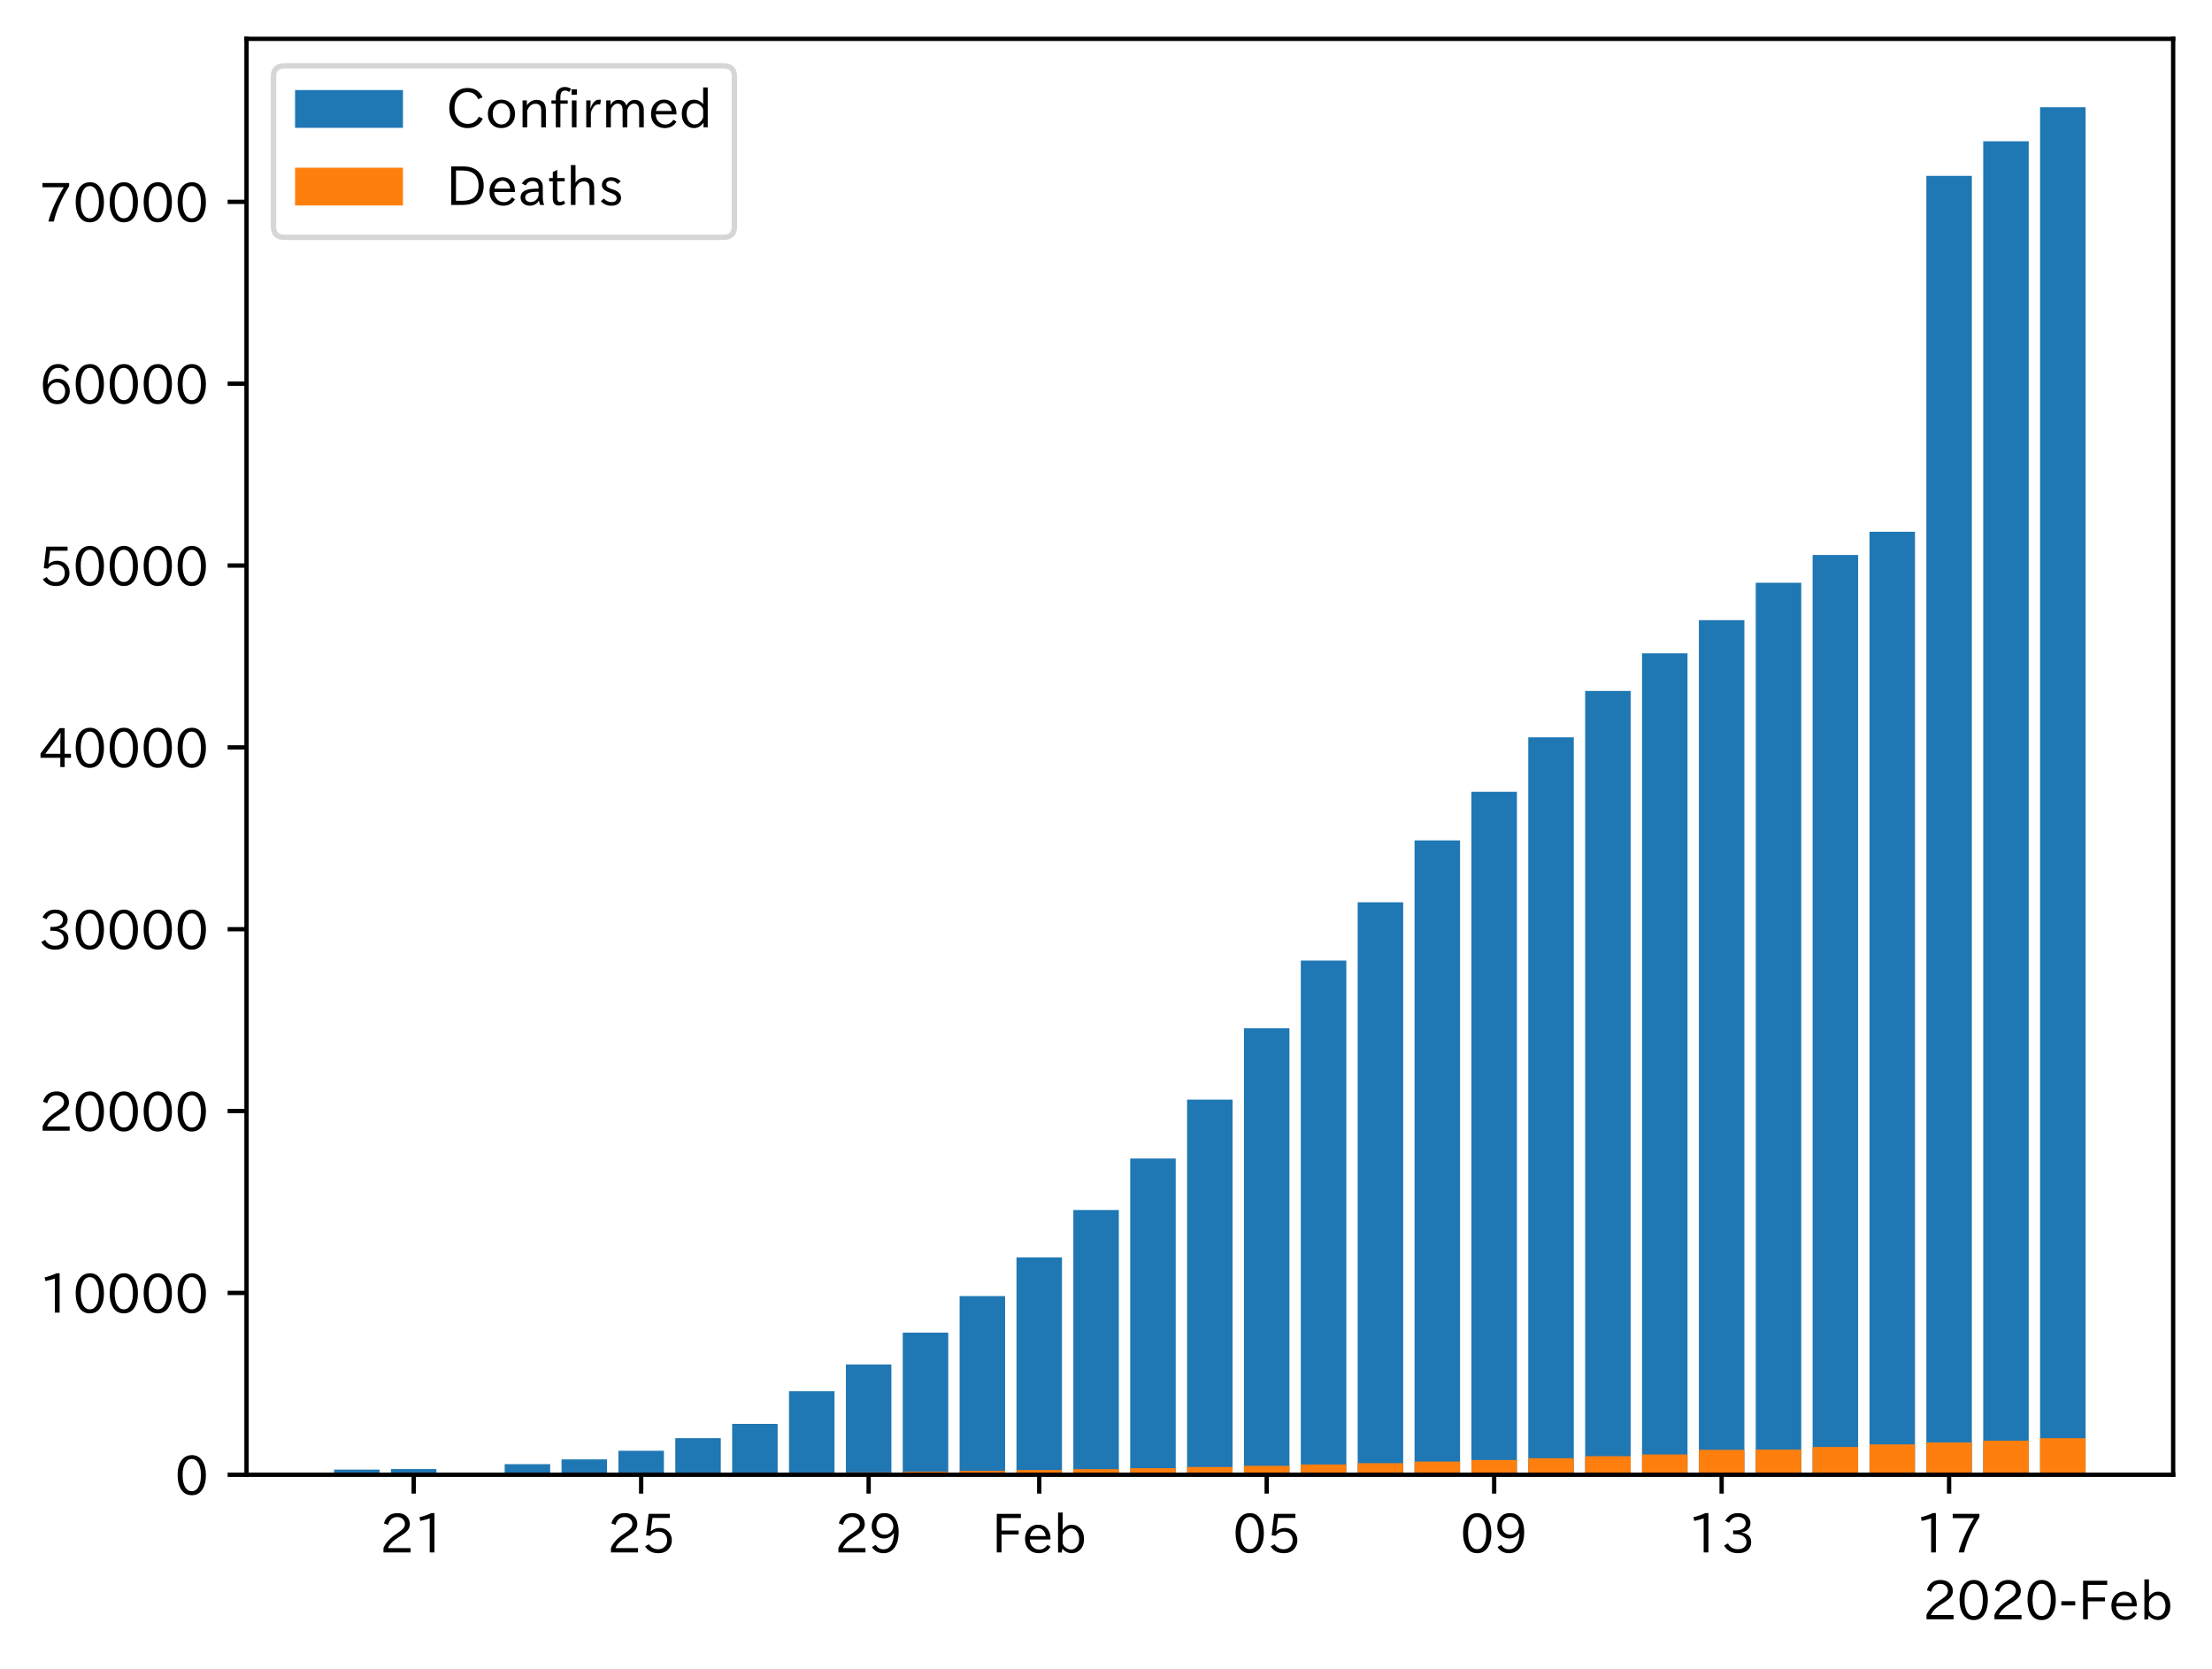 <?xml version="1.0" encoding="utf-8" standalone="no"?>
<!DOCTYPE svg PUBLIC "-//W3C//DTD SVG 1.1//EN"
  "http://www.w3.org/Graphics/SVG/1.1/DTD/svg11.dtd">
<!-- Created with matplotlib (https://matplotlib.org/) -->
<svg height="309.293pt" version="1.1" viewBox="0 0 410.012 309.293" width="410.012pt" xmlns="http://www.w3.org/2000/svg" xmlns:xlink="http://www.w3.org/1999/xlink">
 <defs>
  <style type="text/css">
*{stroke-linecap:butt;stroke-linejoin:round;}
  </style>
 </defs>
 <g id="figure_1">
  <g id="patch_1">
   <path d="M 0 309.293 
L 410.012 309.293 
L 410.012 0 
L 0 0 
z
" style="fill:#ffffff;"/>
  </g>
  <g id="axes_1">
   <g id="patch_2">
    <path d="M 45.692 273.312 
L 402.812 273.312 
L 402.812 7.2 
L 45.692 7.2 
z
" style="fill:#ffffff;"/>
   </g>
   <g id="patch_3">
    <path clip-path="url(#p0d30a5ee03)" d="M 61.925 273.312 
L 70.358 273.312 
L 70.358 272.362 
L 61.925 272.362 
z
" style="fill:#1f77b4;"/>
   </g>
   <g id="patch_4">
    <path clip-path="url(#p0d30a5ee03)" d="M 72.466 273.312 
L 80.898 273.312 
L 80.898 272.254 
L 72.466 272.254 
z
" style="fill:#1f77b4;"/>
   </g>
   <g id="patch_5">
    <path clip-path="url(#p0d30a5ee03)" d="M 93.547 273.312 
L 101.98 273.312 
L 101.98 271.354 
L 93.547 271.354 
z
" style="fill:#1f77b4;"/>
   </g>
   <g id="patch_6">
    <path clip-path="url(#p0d30a5ee03)" d="M 104.088 273.312 
L 112.52 273.312 
L 112.52 270.461 
L 104.088 270.461 
z
" style="fill:#1f77b4;"/>
   </g>
   <g id="patch_7">
    <path clip-path="url(#p0d30a5ee03)" d="M 114.629 273.312 
L 123.061 273.312 
L 123.061 268.864 
L 114.629 268.864 
z
" style="fill:#1f77b4;"/>
   </g>
   <g id="patch_8">
    <path clip-path="url(#p0d30a5ee03)" d="M 125.169 273.312 
L 133.602 273.312 
L 133.602 266.525 
L 125.169 266.525 
z
" style="fill:#1f77b4;"/>
   </g>
   <g id="patch_9">
    <path clip-path="url(#p0d30a5ee03)" d="M 135.71 273.312 
L 144.143 273.312 
L 144.143 263.883 
L 135.71 263.883 
z
" style="fill:#1f77b4;"/>
   </g>
   <g id="patch_10">
    <path clip-path="url(#p0d30a5ee03)" d="M 146.251 273.312 
L 154.683 273.312 
L 154.683 257.833 
L 146.251 257.833 
z
" style="fill:#1f77b4;"/>
   </g>
   <g id="patch_11">
    <path clip-path="url(#p0d30a5ee03)" d="M 156.792 273.312 
L 165.224 273.312 
L 165.224 252.873 
L 156.792 252.873 
z
" style="fill:#1f77b4;"/>
   </g>
   <g id="patch_12">
    <path clip-path="url(#p0d30a5ee03)" d="M 167.332 273.312 
L 175.765 273.312 
L 175.765 246.965 
L 167.332 246.965 
z
" style="fill:#1f77b4;"/>
   </g>
   <g id="patch_13">
    <path clip-path="url(#p0d30a5ee03)" d="M 177.873 273.312 
L 186.306 273.312 
L 186.306 240.198 
L 177.873 240.198 
z
" style="fill:#1f77b4;"/>
   </g>
   <g id="patch_14">
    <path clip-path="url(#p0d30a5ee03)" d="M 188.414 273.312 
L 196.846 273.312 
L 196.846 233.03 
L 188.414 233.03 
z
" style="fill:#1f77b4;"/>
   </g>
   <g id="patch_15">
    <path clip-path="url(#p0d30a5ee03)" d="M 198.954 273.312 
L 207.387 273.312 
L 207.387 224.254 
L 198.954 224.254 
z
" style="fill:#1f77b4;"/>
   </g>
   <g id="patch_16">
    <path clip-path="url(#p0d30a5ee03)" d="M 209.495 273.312 
L 217.928 273.312 
L 217.928 214.704 
L 209.495 214.704 
z
" style="fill:#1f77b4;"/>
   </g>
   <g id="patch_17">
    <path clip-path="url(#p0d30a5ee03)" d="M 220.036 273.312 
L 228.468 273.312 
L 228.468 203.788 
L 220.036 203.788 
z
" style="fill:#1f77b4;"/>
   </g>
   <g id="patch_18">
    <path clip-path="url(#p0d30a5ee03)" d="M 230.577 273.312 
L 239.009 273.312 
L 239.009 190.564 
L 230.577 190.564 
z
" style="fill:#1f77b4;"/>
   </g>
   <g id="patch_19">
    <path clip-path="url(#p0d30a5ee03)" d="M 241.117 273.312 
L 249.55 273.312 
L 249.55 178.021 
L 241.117 178.021 
z
" style="fill:#1f77b4;"/>
   </g>
   <g id="patch_20">
    <path clip-path="url(#p0d30a5ee03)" d="M 251.658 273.312 
L 260.091 273.312 
L 260.091 167.22 
L 251.658 167.22 
z
" style="fill:#1f77b4;"/>
   </g>
   <g id="patch_21">
    <path clip-path="url(#p0d30a5ee03)" d="M 262.199 273.312 
L 270.631 273.312 
L 270.631 155.745 
L 262.199 155.745 
z
" style="fill:#1f77b4;"/>
   </g>
   <g id="patch_22">
    <path clip-path="url(#p0d30a5ee03)" d="M 272.74 273.312 
L 281.172 273.312 
L 281.172 146.74 
L 272.74 146.74 
z
" style="fill:#1f77b4;"/>
   </g>
   <g id="patch_23">
    <path clip-path="url(#p0d30a5ee03)" d="M 283.28 273.312 
L 291.713 273.312 
L 291.713 136.644 
L 283.28 136.644 
z
" style="fill:#1f77b4;"/>
   </g>
   <g id="patch_24">
    <path clip-path="url(#p0d30a5ee03)" d="M 293.821 273.312 
L 302.254 273.312 
L 302.254 128.053 
L 293.821 128.053 
z
" style="fill:#1f77b4;"/>
   </g>
   <g id="patch_25">
    <path clip-path="url(#p0d30a5ee03)" d="M 304.362 273.312 
L 312.794 273.312 
L 312.794 121.084 
L 304.362 121.084 
z
" style="fill:#1f77b4;"/>
   </g>
   <g id="patch_26">
    <path clip-path="url(#p0d30a5ee03)" d="M 314.902 273.312 
L 323.335 273.312 
L 323.335 114.931 
L 314.902 114.931 
z
" style="fill:#1f77b4;"/>
   </g>
   <g id="patch_27">
    <path clip-path="url(#p0d30a5ee03)" d="M 325.443 273.312 
L 333.876 273.312 
L 333.876 108.002 
L 325.443 108.002 
z
" style="fill:#1f77b4;"/>
   </g>
   <g id="patch_28">
    <path clip-path="url(#p0d30a5ee03)" d="M 335.984 273.312 
L 344.417 273.312 
L 344.417 102.856 
L 335.984 102.856 
z
" style="fill:#1f77b4;"/>
   </g>
   <g id="patch_29">
    <path clip-path="url(#p0d30a5ee03)" d="M 346.525 273.312 
L 354.957 273.312 
L 354.957 98.552 
L 346.525 98.552 
z
" style="fill:#1f77b4;"/>
   </g>
   <g id="patch_30">
    <path clip-path="url(#p0d30a5ee03)" d="M 357.065 273.312 
L 365.498 273.312 
L 365.498 32.594 
L 357.065 32.594 
z
" style="fill:#1f77b4;"/>
   </g>
   <g id="patch_31">
    <path clip-path="url(#p0d30a5ee03)" d="M 367.606 273.312 
L 376.039 273.312 
L 376.039 26.181 
L 367.606 26.181 
z
" style="fill:#1f77b4;"/>
   </g>
   <g id="patch_32">
    <path clip-path="url(#p0d30a5ee03)" d="M 378.147 273.312 
L 386.579 273.312 
L 386.579 19.872 
L 378.147 19.872 
z
" style="fill:#1f77b4;"/>
   </g>
   <g id="patch_33">
    <path clip-path="url(#p0d30a5ee03)" d="M 61.925 273.312 
L 70.358 273.312 
L 70.358 273.292 
L 61.925 273.292 
z
" style="fill:#ff7f0e;"/>
   </g>
   <g id="patch_34">
    <path clip-path="url(#p0d30a5ee03)" d="M 72.466 273.312 
L 80.898 273.312 
L 80.898 273.292 
L 72.466 273.292 
z
" style="fill:#ff7f0e;"/>
   </g>
   <g id="patch_35">
    <path clip-path="url(#p0d30a5ee03)" d="M 93.547 273.312 
L 101.98 273.312 
L 101.98 273.255 
L 93.547 273.255 
z
" style="fill:#ff7f0e;"/>
   </g>
   <g id="patch_36">
    <path clip-path="url(#p0d30a5ee03)" d="M 104.088 273.312 
L 112.52 273.312 
L 112.52 273.228 
L 104.088 273.228 
z
" style="fill:#ff7f0e;"/>
   </g>
   <g id="patch_37">
    <path clip-path="url(#p0d30a5ee03)" d="M 114.629 273.312 
L 123.061 273.312 
L 123.061 273.174 
L 114.629 273.174 
z
" style="fill:#ff7f0e;"/>
   </g>
   <g id="patch_38">
    <path clip-path="url(#p0d30a5ee03)" d="M 125.169 273.312 
L 133.602 273.312 
L 133.602 273.123 
L 125.169 273.123 
z
" style="fill:#ff7f0e;"/>
   </g>
   <g id="patch_39">
    <path clip-path="url(#p0d30a5ee03)" d="M 135.71 273.312 
L 144.143 273.312 
L 144.143 273.042 
L 135.71 273.042 
z
" style="fill:#ff7f0e;"/>
   </g>
   <g id="patch_40">
    <path clip-path="url(#p0d30a5ee03)" d="M 146.251 273.312 
L 154.683 273.312 
L 154.683 272.955 
L 146.251 272.955 
z
" style="fill:#ff7f0e;"/>
   </g>
   <g id="patch_41">
    <path clip-path="url(#p0d30a5ee03)" d="M 156.792 273.312 
L 165.224 273.312 
L 165.224 272.867 
L 156.792 272.867 
z
" style="fill:#ff7f0e;"/>
   </g>
   <g id="patch_42">
    <path clip-path="url(#p0d30a5ee03)" d="M 167.332 273.312 
L 175.765 273.312 
L 175.765 272.739 
L 167.332 272.739 
z
" style="fill:#ff7f0e;"/>
   </g>
   <g id="patch_43">
    <path clip-path="url(#p0d30a5ee03)" d="M 177.873 273.312 
L 186.306 273.312 
L 186.306 272.594 
L 177.873 272.594 
z
" style="fill:#ff7f0e;"/>
   </g>
   <g id="patch_44">
    <path clip-path="url(#p0d30a5ee03)" d="M 188.414 273.312 
L 196.846 273.312 
L 196.846 272.439 
L 188.414 272.439 
z
" style="fill:#ff7f0e;"/>
   </g>
   <g id="patch_45">
    <path clip-path="url(#p0d30a5ee03)" d="M 198.954 273.312 
L 207.387 273.312 
L 207.387 272.284 
L 198.954 272.284 
z
" style="fill:#ff7f0e;"/>
   </g>
   <g id="patch_46">
    <path clip-path="url(#p0d30a5ee03)" d="M 209.495 273.312 
L 217.928 273.312 
L 217.928 272.092 
L 209.495 272.092 
z
" style="fill:#ff7f0e;"/>
   </g>
   <g id="patch_47">
    <path clip-path="url(#p0d30a5ee03)" d="M 220.036 273.312 
L 228.468 273.312 
L 228.468 271.876 
L 220.036 271.876 
z
" style="fill:#ff7f0e;"/>
   </g>
   <g id="patch_48">
    <path clip-path="url(#p0d30a5ee03)" d="M 230.577 273.312 
L 239.009 273.312 
L 239.009 271.654 
L 230.577 271.654 
z
" style="fill:#ff7f0e;"/>
   </g>
   <g id="patch_49">
    <path clip-path="url(#p0d30a5ee03)" d="M 241.117 273.312 
L 249.55 273.312 
L 249.55 271.408 
L 241.117 271.408 
z
" style="fill:#ff7f0e;"/>
   </g>
   <g id="patch_50">
    <path clip-path="url(#p0d30a5ee03)" d="M 251.658 273.312 
L 260.091 273.312 
L 260.091 271.162 
L 251.658 271.162 
z
" style="fill:#ff7f0e;"/>
   </g>
   <g id="patch_51">
    <path clip-path="url(#p0d30a5ee03)" d="M 262.199 273.312 
L 270.631 273.312 
L 270.631 270.872 
L 262.199 270.872 
z
" style="fill:#ff7f0e;"/>
   </g>
   <g id="patch_52">
    <path clip-path="url(#p0d30a5ee03)" d="M 272.74 273.312 
L 281.172 273.312 
L 281.172 270.572 
L 272.74 270.572 
z
" style="fill:#ff7f0e;"/>
   </g>
   <g id="patch_53">
    <path clip-path="url(#p0d30a5ee03)" d="M 283.28 273.312 
L 291.713 273.312 
L 291.713 270.245 
L 283.28 270.245 
z
" style="fill:#ff7f0e;"/>
   </g>
   <g id="patch_54">
    <path clip-path="url(#p0d30a5ee03)" d="M 293.821 273.312 
L 302.254 273.312 
L 302.254 269.881 
L 293.821 269.881 
z
" style="fill:#ff7f0e;"/>
   </g>
   <g id="patch_55">
    <path clip-path="url(#p0d30a5ee03)" d="M 304.362 273.312 
L 312.794 273.312 
L 312.794 269.554 
L 304.362 269.554 
z
" style="fill:#ff7f0e;"/>
   </g>
   <g id="patch_56">
    <path clip-path="url(#p0d30a5ee03)" d="M 314.902 273.312 
L 323.335 273.312 
L 323.335 268.698 
L 314.902 268.698 
z
" style="fill:#ff7f0e;"/>
   </g>
   <g id="patch_57">
    <path clip-path="url(#p0d30a5ee03)" d="M 325.443 273.312 
L 333.876 273.312 
L 333.876 268.651 
L 325.443 268.651 
z
" style="fill:#ff7f0e;"/>
   </g>
   <g id="patch_58">
    <path clip-path="url(#p0d30a5ee03)" d="M 335.984 273.312 
L 344.417 273.312 
L 344.417 268.169 
L 335.984 268.169 
z
" style="fill:#ff7f0e;"/>
   </g>
   <g id="patch_59">
    <path clip-path="url(#p0d30a5ee03)" d="M 346.525 273.312 
L 354.957 273.312 
L 354.957 267.687 
L 346.525 267.687 
z
" style="fill:#ff7f0e;"/>
   </g>
   <g id="patch_60">
    <path clip-path="url(#p0d30a5ee03)" d="M 357.065 273.312 
L 365.498 273.312 
L 365.498 267.33 
L 357.065 267.33 
z
" style="fill:#ff7f0e;"/>
   </g>
   <g id="patch_61">
    <path clip-path="url(#p0d30a5ee03)" d="M 367.606 273.312 
L 376.039 273.312 
L 376.039 267 
L 367.606 267 
z
" style="fill:#ff7f0e;"/>
   </g>
   <g id="patch_62">
    <path clip-path="url(#p0d30a5ee03)" d="M 378.147 273.312 
L 386.579 273.312 
L 386.579 266.542 
L 378.147 266.542 
z
" style="fill:#ff7f0e;"/>
   </g>
   <g id="matplotlib.axis_1">
    <g id="xtick_1">
     <g id="line2d_1">
      <defs>
       <path d="M 0 0 
L 0 3.5 
" id="mab68c8b87f" style="stroke:#000000;stroke-width:0.8;"/>
      </defs>
      <g>
       <use style="stroke:#000000;stroke-width:0.8;" x="76.682" xlink:href="#mab68c8b87f" y="273.312"/>
      </g>
     </g>
     <g id="text_1">
      <!-- 21 -->
      <defs>
       <path d="M 57.172 0.984 
L 6.984 0.984 
L 6.984 9.281 
Q 12.891 23.047 29.594 34.422 
L 32.375 36.281 
Q 40.922 42.141 43.609 45.406 
Q 46.688 49.266 46.688 53.812 
Q 46.688 58.938 43.062 62.547 
Q 39.062 66.547 32.562 66.547 
Q 19.531 66.547 15.484 52 
L 7.766 54.781 
Q 13.328 73.828 33.062 73.828 
Q 43.844 73.828 50.25 67.438 
Q 55.859 61.672 55.859 53.516 
Q 55.859 47.469 52.25 42.531 
Q 48.922 37.75 36.969 30.281 
L 34.859 29 
Q 19.625 19.578 15.281 8.891 
L 57.172 8.891 
z
" id="IPAexGothic-50"/>
       <path d="M 38.484 0.984 
L 29.688 0.984 
L 29.688 64.109 
Q 21.438 61.281 12.312 59.328 
L 10.688 66.109 
Q 23.734 69.391 32.906 73.922 
L 38.484 73.922 
z
" id="IPAexGothic-49"/>
      </defs>
      <g transform="translate(70.384 287.803)scale(0.1 -0.1)">
       <use xlink:href="#IPAexGothic-50"/>
       <use x="62.988" xlink:href="#IPAexGothic-49"/>
      </g>
     </g>
    </g>
    <g id="xtick_2">
     <g id="line2d_2">
      <g>
       <use style="stroke:#000000;stroke-width:0.8;" x="118.845" xlink:href="#mab68c8b87f" y="273.312"/>
      </g>
     </g>
     <g id="text_2">
      <!-- 25 -->
      <defs>
       <path d="M 18.406 40.672 
Q 25.531 46.297 33.938 46.297 
Q 44 46.297 50.641 39.5 
Q 56.844 33.016 56.844 23.391 
Q 56.844 14.656 51.516 8.016 
Q 44.828 -0.484 31.734 -0.484 
Q 14.984 -0.484 7.328 12.25 
L 14.656 16.062 
Q 20.453 6.781 31.453 6.781 
Q 38.531 6.781 43.266 11.188 
Q 48.141 15.828 48.141 23.484 
Q 48.141 30.719 43.844 35.016 
Q 39.359 39.5 32.125 39.5 
Q 21.969 39.5 16.75 31.688 
L 9.234 32.672 
L 13.812 72.406 
L 53.219 72.406 
L 53.219 64.891 
L 20.953 64.891 
L 17.719 40.672 
z
" id="IPAexGothic-53"/>
      </defs>
      <g transform="translate(112.546 287.803)scale(0.1 -0.1)">
       <use xlink:href="#IPAexGothic-50"/>
       <use x="62.988" xlink:href="#IPAexGothic-53"/>
      </g>
     </g>
    </g>
    <g id="xtick_3">
     <g id="line2d_3">
      <g>
       <use style="stroke:#000000;stroke-width:0.8;" x="161.008" xlink:href="#mab68c8b87f" y="273.312"/>
      </g>
     </g>
     <g id="text_3">
      <!-- 29 -->
      <defs>
       <path d="M 46.625 36.812 
Q 39.75 26.812 28.328 26.812 
Q 19.578 26.812 13.234 32.125 
Q 5.719 38.422 5.719 49.422 
Q 5.719 59.578 12.016 66.656 
Q 18.453 73.828 29.203 73.828 
Q 43.75 73.828 50.641 61.719 
Q 55.609 52.781 55.609 38.625 
Q 55.609 19.531 47.516 9.188 
Q 39.891 -0.484 27.641 -0.484 
Q 13.422 -0.484 6.109 10.984 
L 13.328 14.891 
Q 18.062 6.688 27.391 6.688 
Q 45.656 6.688 47.016 36.812 
z
M 29.5 66.844 
Q 22.656 66.844 18.312 61.719 
Q 14.406 57.078 14.406 50 
Q 14.406 42.828 18.109 38.719 
Q 22.406 33.797 29.781 33.797 
Q 37.984 33.797 42.625 40.188 
Q 45.703 44.484 45.703 49.516 
Q 45.703 55.516 42.094 60.359 
Q 37.109 66.844 29.5 66.844 
z
" id="IPAexGothic-57"/>
      </defs>
      <g transform="translate(154.709 287.803)scale(0.1 -0.1)">
       <use xlink:href="#IPAexGothic-50"/>
       <use x="62.988" xlink:href="#IPAexGothic-57"/>
      </g>
     </g>
    </g>
    <g id="xtick_4">
     <g id="line2d_4">
      <g>
       <use style="stroke:#000000;stroke-width:0.8;" x="192.63" xlink:href="#mab68c8b87f" y="273.312"/>
      </g>
     </g>
     <g id="text_4">
      <!-- Feb -->
      <defs>
       <path d="M 54.203 64.703 
L 18.312 64.703 
L 18.312 41.5 
L 50.094 41.5 
L 50.094 34.188 
L 18.312 34.188 
L 18.312 0.984 
L 9.516 0.984 
L 9.516 72.406 
L 54.203 72.406 
z
" id="IPAexGothic-70"/>
       <path d="M 13.484 24.906 
Q 13.922 16.266 18.891 11.281 
Q 23.969 6.203 31.203 6.203 
Q 40.719 6.203 46.297 15.094 
L 51.906 11.375 
Q 44.828 -0.484 30.172 -0.484 
Q 19.094 -0.484 11.969 6.594 
Q 4.781 13.812 4.781 25.641 
Q 4.781 38.188 12.312 45.703 
Q 19 52.391 29 52.391 
Q 38.422 52.391 44.781 46.188 
Q 51.906 38.969 51.906 26.906 
L 51.906 24.906 
z
M 43.062 31.203 
Q 42.328 37.984 38.281 41.891 
Q 34.281 45.906 28.812 45.906 
Q 22.469 45.906 17.969 40.484 
Q 14.891 36.812 13.969 31.203 
z
" id="IPAexGothic-101"/>
       <path d="M 17.578 42.672 
Q 24.219 52.203 34.672 52.203 
Q 43.562 52.203 49.859 45.906 
Q 57.172 38.578 57.172 25.688 
Q 57.172 13.094 49.859 5.812 
Q 43.562 -0.484 34.469 -0.484 
Q 24.359 -0.484 17 8.062 
L 15.766 0.688 
L 9.078 0.688 
L 9.078 74.906 
L 17.578 74.906 
z
M 17.578 31.203 
L 17.578 19.578 
Q 17.578 13.875 23.875 9.375 
Q 28.172 6.297 33.109 6.297 
Q 38.875 6.297 42.875 10.297 
Q 48.188 15.766 48.188 25.484 
Q 48.188 34.281 43.797 39.891 
Q 39.453 45.312 33.203 45.312 
Q 27.484 45.312 22.469 40.281 
Q 17.578 35.406 17.578 31.203 
z
" id="IPAexGothic-98"/>
      </defs>
      <g transform="translate(183.807 287.803)scale(0.1 -0.1)">
       <use xlink:href="#IPAexGothic-70"/>
       <use x="57.178" xlink:href="#IPAexGothic-101"/>
       <use x="114.062" xlink:href="#IPAexGothic-98"/>
      </g>
     </g>
    </g>
    <g id="xtick_5">
     <g id="line2d_5">
      <g>
       <use style="stroke:#000000;stroke-width:0.8;" x="234.793" xlink:href="#mab68c8b87f" y="273.312"/>
      </g>
     </g>
     <g id="text_5">
      <!-- 05 -->
      <defs>
       <path d="M 31.844 73.828 
Q 45.016 73.828 52.094 61.625 
Q 57.719 51.953 57.719 36.625 
Q 57.719 21.438 52.094 11.578 
Q 45.125 -0.484 31.5 -0.484 
Q 17.922 -0.484 10.938 11.578 
Q 5.328 21.438 5.328 36.719 
Q 5.328 58.016 15.625 67.719 
Q 22.172 73.828 31.844 73.828 
z
M 31.5 66.656 
Q 23.688 66.656 19.188 58.734 
Q 14.594 50.734 14.594 36.625 
Q 14.594 22.75 19.094 14.797 
Q 23.641 6.984 31.5 6.984 
Q 40.922 6.984 45.453 18.016 
Q 48.438 25.344 48.438 37.109 
Q 48.438 50.875 43.844 58.734 
Q 39.203 66.656 31.5 66.656 
z
" id="IPAexGothic-48"/>
      </defs>
      <g transform="translate(228.494 287.803)scale(0.1 -0.1)">
       <use xlink:href="#IPAexGothic-48"/>
       <use x="62.988" xlink:href="#IPAexGothic-53"/>
      </g>
     </g>
    </g>
    <g id="xtick_6">
     <g id="line2d_6">
      <g>
       <use style="stroke:#000000;stroke-width:0.8;" x="276.956" xlink:href="#mab68c8b87f" y="273.312"/>
      </g>
     </g>
     <g id="text_6">
      <!-- 09 -->
      <g transform="translate(270.657 287.803)scale(0.1 -0.1)">
       <use xlink:href="#IPAexGothic-48"/>
       <use x="62.988" xlink:href="#IPAexGothic-57"/>
      </g>
     </g>
    </g>
    <g id="xtick_7">
     <g id="line2d_7">
      <g>
       <use style="stroke:#000000;stroke-width:0.8;" x="319.119" xlink:href="#mab68c8b87f" y="273.312"/>
      </g>
     </g>
     <g id="text_7">
      <!-- 13 -->
      <defs>
       <path d="M 37.203 37.797 
Q 54.781 34.625 54.781 19.969 
Q 54.781 11.188 48.875 5.562 
Q 42.328 -0.484 30.375 -0.484 
Q 12.453 -0.484 4.5 13.766 
L 11.812 17.672 
Q 17.328 6.891 30.281 6.891 
Q 37.891 6.891 42.094 10.797 
Q 46.094 14.5 46.094 20.172 
Q 46.094 26.859 40.094 30.906 
Q 34.625 34.578 25.688 34.578 
L 21.297 34.578 
L 21.297 41.703 
L 25.875 41.703 
Q 34.859 41.703 39.594 45.125 
Q 44.672 48.734 44.672 54.828 
Q 44.672 61.469 38.969 64.656 
Q 35.297 66.844 30.172 66.844 
Q 19.344 66.844 14.109 55.906 
L 6.781 59.422 
Q 14.016 73.828 30.281 73.828 
Q 40.578 73.828 46.969 68.656 
Q 53.375 63.578 53.375 55.219 
Q 53.375 47.312 47.172 42.281 
Q 43.172 39.062 37.203 38.188 
z
" id="IPAexGothic-51"/>
      </defs>
      <g transform="translate(312.82 287.803)scale(0.1 -0.1)">
       <use xlink:href="#IPAexGothic-49"/>
       <use x="62.988" xlink:href="#IPAexGothic-51"/>
      </g>
     </g>
    </g>
    <g id="xtick_8">
     <g id="line2d_8">
      <g>
       <use style="stroke:#000000;stroke-width:0.8;" x="361.282" xlink:href="#mab68c8b87f" y="273.312"/>
      </g>
     </g>
     <g id="text_8">
      <!-- 17 -->
      <defs>
       <path d="M 56.203 66.609 
Q 34.969 32.906 27.781 0.984 
L 17.672 0.984 
Q 24.703 28.656 46.094 64.5 
L 6.688 64.5 
L 6.688 72.406 
L 56.203 72.406 
z
" id="IPAexGothic-55"/>
      </defs>
      <g transform="translate(354.983 287.803)scale(0.1 -0.1)">
       <use xlink:href="#IPAexGothic-49"/>
       <use x="62.988" xlink:href="#IPAexGothic-55"/>
      </g>
     </g>
    </g>
    <g id="text_9">
     <!-- 2020-Feb -->
     <defs>
      <path d="M 30.766 26.609 
L 4.984 26.609 
L 4.984 34.422 
L 30.766 34.422 
z
" id="IPAexGothic-45"/>
     </defs>
     <g transform="translate(356.392 300.193)scale(0.1 -0.1)">
      <use xlink:href="#IPAexGothic-50"/>
      <use x="62.988" xlink:href="#IPAexGothic-48"/>
      <use x="125.977" xlink:href="#IPAexGothic-50"/>
      <use x="188.965" xlink:href="#IPAexGothic-48"/>
      <use x="251.953" xlink:href="#IPAexGothic-45"/>
      <use x="287.744" xlink:href="#IPAexGothic-70"/>
      <use x="344.922" xlink:href="#IPAexGothic-101"/>
      <use x="401.807" xlink:href="#IPAexGothic-98"/>
     </g>
    </g>
   </g>
   <g id="matplotlib.axis_2">
    <g id="ytick_1">
     <g id="line2d_9">
      <defs>
       <path d="M 0 0 
L -3.5 0 
" id="m9e94c47809" style="stroke:#000000;stroke-width:0.8;"/>
      </defs>
      <g>
       <use style="stroke:#000000;stroke-width:0.8;" x="45.692" xlink:href="#m9e94c47809" y="273.312"/>
      </g>
     </g>
     <g id="text_10">
      <!-- 0 -->
      <g transform="translate(32.394 277.057)scale(0.1 -0.1)">
       <use xlink:href="#IPAexGothic-48"/>
      </g>
     </g>
    </g>
    <g id="ytick_2">
     <g id="line2d_10">
      <g>
       <use style="stroke:#000000;stroke-width:0.8;" x="45.692" xlink:href="#m9e94c47809" y="239.612"/>
      </g>
     </g>
     <g id="text_11">
      <!-- 10000 -->
      <g transform="translate(7.2 243.357)scale(0.1 -0.1)">
       <use xlink:href="#IPAexGothic-49"/>
       <use x="62.988" xlink:href="#IPAexGothic-48"/>
       <use x="125.977" xlink:href="#IPAexGothic-48"/>
       <use x="188.965" xlink:href="#IPAexGothic-48"/>
       <use x="251.953" xlink:href="#IPAexGothic-48"/>
      </g>
     </g>
    </g>
    <g id="ytick_3">
     <g id="line2d_11">
      <g>
       <use style="stroke:#000000;stroke-width:0.8;" x="45.692" xlink:href="#m9e94c47809" y="205.911"/>
      </g>
     </g>
     <g id="text_12">
      <!-- 20000 -->
      <g transform="translate(7.2 209.657)scale(0.1 -0.1)">
       <use xlink:href="#IPAexGothic-50"/>
       <use x="62.988" xlink:href="#IPAexGothic-48"/>
       <use x="125.977" xlink:href="#IPAexGothic-48"/>
       <use x="188.965" xlink:href="#IPAexGothic-48"/>
       <use x="251.953" xlink:href="#IPAexGothic-48"/>
      </g>
     </g>
    </g>
    <g id="ytick_4">
     <g id="line2d_12">
      <g>
       <use style="stroke:#000000;stroke-width:0.8;" x="45.692" xlink:href="#m9e94c47809" y="172.211"/>
      </g>
     </g>
     <g id="text_13">
      <!-- 30000 -->
      <g transform="translate(7.2 175.956)scale(0.1 -0.1)">
       <use xlink:href="#IPAexGothic-51"/>
       <use x="62.988" xlink:href="#IPAexGothic-48"/>
       <use x="125.977" xlink:href="#IPAexGothic-48"/>
       <use x="188.965" xlink:href="#IPAexGothic-48"/>
       <use x="251.953" xlink:href="#IPAexGothic-48"/>
      </g>
     </g>
    </g>
    <g id="ytick_5">
     <g id="line2d_13">
      <g>
       <use style="stroke:#000000;stroke-width:0.8;" x="45.692" xlink:href="#m9e94c47809" y="138.511"/>
      </g>
     </g>
     <g id="text_14">
      <!-- 40000 -->
      <defs>
       <path d="M 59.578 18.109 
L 47.797 18.109 
L 47.797 0.984 
L 39.797 0.984 
L 39.797 18.109 
L 3.078 18.109 
L 3.078 26.125 
L 38.375 73.094 
L 47.797 73.094 
L 47.797 25.531 
L 59.578 25.531 
z
M 40.281 64.203 
L 39.984 64.203 
Q 35.594 57.125 31.297 51.312 
L 11.859 25.531 
L 39.797 25.531 
L 39.797 49.125 
Q 39.797 54.391 40.281 64.203 
z
" id="IPAexGothic-52"/>
      </defs>
      <g transform="translate(7.2 142.256)scale(0.1 -0.1)">
       <use xlink:href="#IPAexGothic-52"/>
       <use x="62.988" xlink:href="#IPAexGothic-48"/>
       <use x="125.977" xlink:href="#IPAexGothic-48"/>
       <use x="188.965" xlink:href="#IPAexGothic-48"/>
       <use x="251.953" xlink:href="#IPAexGothic-48"/>
      </g>
     </g>
    </g>
    <g id="ytick_6">
     <g id="line2d_14">
      <g>
       <use style="stroke:#000000;stroke-width:0.8;" x="45.692" xlink:href="#m9e94c47809" y="104.81"/>
      </g>
     </g>
     <g id="text_15">
      <!-- 50000 -->
      <g transform="translate(7.2 108.556)scale(0.1 -0.1)">
       <use xlink:href="#IPAexGothic-53"/>
       <use x="62.988" xlink:href="#IPAexGothic-48"/>
       <use x="125.977" xlink:href="#IPAexGothic-48"/>
       <use x="188.965" xlink:href="#IPAexGothic-48"/>
       <use x="251.953" xlink:href="#IPAexGothic-48"/>
      </g>
     </g>
    </g>
    <g id="ytick_7">
     <g id="line2d_15">
      <g>
       <use style="stroke:#000000;stroke-width:0.8;" x="45.692" xlink:href="#m9e94c47809" y="71.11"/>
      </g>
     </g>
     <g id="text_16">
      <!-- 60000 -->
      <defs>
       <path d="M 16.5 36.375 
Q 23.578 46.578 34.906 46.578 
Q 45.406 46.578 51.812 39.266 
Q 57.422 32.906 57.422 23.781 
Q 57.422 13.812 51.125 6.781 
Q 44.578 -0.484 34.031 -0.484 
Q 21.484 -0.484 14.406 9.078 
Q 7.516 18.406 7.516 34.812 
Q 7.516 53.516 15.828 64.203 
Q 23.344 73.828 35.5 73.828 
Q 49.859 73.828 56.391 62.891 
L 49.219 58.984 
Q 45.219 66.656 35.938 66.656 
Q 17.484 66.656 16.109 36.375 
z
M 33.453 39.797 
Q 26.312 39.797 21.625 34.469 
Q 17.438 29.688 17.438 24.078 
Q 17.438 18.062 21.141 13.188 
Q 26.125 6.688 33.734 6.688 
Q 41.703 6.688 45.953 13.188 
Q 48.828 17.625 48.828 23.484 
Q 48.828 30.375 45.016 34.812 
Q 40.625 39.797 33.453 39.797 
z
" id="IPAexGothic-54"/>
      </defs>
      <g transform="translate(7.2 74.855)scale(0.1 -0.1)">
       <use xlink:href="#IPAexGothic-54"/>
       <use x="62.988" xlink:href="#IPAexGothic-48"/>
       <use x="125.977" xlink:href="#IPAexGothic-48"/>
       <use x="188.965" xlink:href="#IPAexGothic-48"/>
       <use x="251.953" xlink:href="#IPAexGothic-48"/>
      </g>
     </g>
    </g>
    <g id="ytick_8">
     <g id="line2d_16">
      <g>
       <use style="stroke:#000000;stroke-width:0.8;" x="45.692" xlink:href="#m9e94c47809" y="37.41"/>
      </g>
     </g>
     <g id="text_17">
      <!-- 70000 -->
      <g transform="translate(7.2 41.155)scale(0.1 -0.1)">
       <use xlink:href="#IPAexGothic-55"/>
       <use x="62.988" xlink:href="#IPAexGothic-48"/>
       <use x="125.977" xlink:href="#IPAexGothic-48"/>
       <use x="188.965" xlink:href="#IPAexGothic-48"/>
       <use x="251.953" xlink:href="#IPAexGothic-48"/>
      </g>
     </g>
    </g>
   </g>
   <g id="patch_63">
    <path d="M 45.692 273.312 
L 45.692 7.2 
" style="fill:none;stroke:#000000;stroke-linecap:square;stroke-linejoin:miter;stroke-width:0.8;"/>
   </g>
   <g id="patch_64">
    <path d="M 402.812 273.312 
L 402.812 7.2 
" style="fill:none;stroke:#000000;stroke-linecap:square;stroke-linejoin:miter;stroke-width:0.8;"/>
   </g>
   <g id="patch_65">
    <path d="M 45.692 273.312 
L 402.812 273.312 
" style="fill:none;stroke:#000000;stroke-linecap:square;stroke-linejoin:miter;stroke-width:0.8;"/>
   </g>
   <g id="patch_66">
    <path d="M 45.692 7.2 
L 402.812 7.2 
" style="fill:none;stroke:#000000;stroke-linecap:square;stroke-linejoin:miter;stroke-width:0.8;"/>
   </g>
   <g id="legend_1">
    <g id="patch_67">
     <path d="M 52.692 43.981 
L 134.128 43.981 
Q 136.128 43.981 136.128 41.981 
L 136.128 14.2 
Q 136.128 12.2 134.128 12.2 
L 52.692 12.2 
Q 50.692 12.2 50.692 14.2 
L 50.692 41.981 
Q 50.692 43.981 52.692 43.981 
z
" style="fill:#ffffff;opacity:0.8;stroke:#cccccc;stroke-linejoin:miter;"/>
    </g>
    <g id="patch_68">
     <path d="M 54.692 23.691 
L 74.692 23.691 
L 74.692 16.691 
L 54.692 16.691 
z
" style="fill:#1f77b4;"/>
    </g>
    <g id="text_18">
     <!-- Confirmed -->
     <defs>
      <path d="M 68.016 17 
Q 65.328 10.844 60.297 6.688 
Q 51.766 -0.484 39.984 -0.484 
Q 24.812 -0.484 14.984 10.203 
Q 5.906 20.219 5.906 36.422 
Q 5.906 53.219 15.828 63.719 
Q 25.297 73.828 39.594 73.828 
Q 59.578 73.828 67.531 56.688 
L 59.516 52.984 
Q 53.516 66.219 39.703 66.219 
Q 29.547 66.219 22.703 58.5 
Q 15.531 50.25 15.531 36.281 
Q 15.531 24.219 21.625 16.5 
Q 28.766 7.375 40.047 7.375 
Q 54 7.375 60.594 20.609 
z
" id="IPAexGothic-67"/>
      <path d="M 29.984 52.203 
Q 40.531 52.203 47.75 45.125 
Q 55.172 37.703 55.172 25.594 
Q 55.172 13.875 47.906 6.594 
Q 40.766 -0.484 29.984 -0.484 
Q 19.188 -0.484 12.203 6.5 
Q 4.891 13.766 4.891 25.875 
Q 4.891 37.703 12.312 45.125 
Q 19.391 52.203 29.984 52.203 
z
M 29.984 45.609 
Q 23.734 45.609 19.391 41.109 
Q 13.875 35.594 13.875 25.781 
Q 13.875 16.109 19.281 10.688 
Q 23.688 6.297 29.984 6.297 
Q 36.422 6.297 40.766 10.797 
Q 46.188 16.219 46.188 26.125 
Q 46.188 35.453 40.672 41.109 
Q 36.188 45.609 29.984 45.609 
z
" id="IPAexGothic-111"/>
      <path d="M 52 0.984 
L 43.406 0.984 
L 43.406 31.891 
Q 43.406 44.578 32.906 44.578 
Q 22.312 44.578 17.391 31.891 
L 17.391 0.984 
L 8.797 0.984 
L 8.797 50.781 
L 16.797 50.781 
L 16.797 41.797 
Q 23.828 51.812 34.719 51.812 
Q 52 51.812 52 32.375 
z
" id="IPAexGothic-110"/>
      <path d="M 38.375 72.219 
L 34.812 66.312 
Q 31.109 69.094 27.203 69.094 
Q 18.5 69.094 18.5 57.375 
L 18.5 50.781 
L 32.078 50.781 
L 32.078 44.672 
L 18.5 44.672 
L 18.5 0.984 
L 10.016 0.984 
L 10.016 44.672 
L 1.906 44.672 
L 1.906 50.781 
L 10.016 50.781 
L 10.016 57.172 
Q 10.016 65.438 13.922 70.062 
Q 18.75 75.688 26.703 75.688 
Q 33.062 75.688 38.375 72.219 
z
" id="IPAexGothic-102"/>
      <path d="M 18.406 61.375 
L 8.594 61.375 
L 8.594 71.391 
L 18.406 71.391 
z
M 17.781 0.984 
L 9.188 0.984 
L 9.188 50.781 
L 17.781 50.781 
z
" id="IPAexGothic-105"/>
      <path d="M 36.078 51.812 
L 34.578 43.266 
Q 32.906 43.609 31.594 43.609 
Q 25.828 43.609 22.078 38.188 
Q 17.391 31.344 17.391 26.172 
L 17.391 0.984 
L 8.797 0.984 
L 8.797 50.781 
L 16.891 50.781 
L 16.5 35.984 
L 16.703 35.984 
Q 22.219 52.203 32.766 52.203 
Q 34.469 52.203 36.078 51.812 
z
" id="IPAexGothic-114"/>
      <path d="M 78.469 0.984 
L 69.875 0.984 
L 69.875 32.172 
Q 69.875 44.828 60.109 44.828 
Q 55.469 44.828 51.609 40.531 
Q 48.875 37.453 47.797 32.859 
L 47.797 0.984 
L 39.203 0.984 
L 39.203 32.281 
Q 39.203 44.828 29.984 44.828 
Q 25.094 44.828 21.391 40.531 
Q 17.391 36.031 17.391 31.891 
L 17.391 0.984 
L 8.797 0.984 
L 8.797 50.781 
L 16.797 50.781 
L 16.797 42.188 
Q 21.734 51.812 31.688 51.812 
Q 42.578 51.812 46.188 41.359 
Q 51.609 51.812 61.766 51.812 
Q 69.969 51.812 74.562 46 
Q 78.469 41.219 78.469 32.375 
z
" id="IPAexGothic-109"/>
      <path d="M 52.984 0.984 
L 45.172 0.984 
L 45.172 9.672 
Q 38.141 -0.484 27.391 -0.484 
Q 18.453 -0.484 12.312 5.812 
Q 4.891 13.188 4.891 25.984 
Q 4.891 38.531 12.062 45.906 
Q 18.266 52.203 27.391 52.203 
Q 37.25 52.203 44.484 43.891 
L 44.484 74.906 
L 52.984 74.906 
z
M 44.484 20.359 
L 44.484 32.766 
Q 44.484 37.703 38.375 42.281 
Q 34.078 45.406 28.953 45.406 
Q 23.188 45.406 19.188 41.406 
Q 13.875 36.078 13.875 26.219 
Q 13.875 17.328 18.266 11.719 
Q 22.516 6.391 28.859 6.391 
Q 36.281 6.391 41.5 13.672 
Q 44.484 17.719 44.484 20.359 
z
" id="IPAexGothic-100"/>
     </defs>
     <g transform="translate(82.692 23.691)scale(0.1 -0.1)">
      <use xlink:href="#IPAexGothic-67"/>
      <use x="72.51" xlink:href="#IPAexGothic-111"/>
      <use x="132.91" xlink:href="#IPAexGothic-110"/>
      <use x="193.311" xlink:href="#IPAexGothic-102"/>
      <use x="223.926" xlink:href="#IPAexGothic-105"/>
      <use x="250.928" xlink:href="#IPAexGothic-114"/>
      <use x="287.939" xlink:href="#IPAexGothic-109"/>
      <use x="375.049" xlink:href="#IPAexGothic-101"/>
      <use x="431.934" xlink:href="#IPAexGothic-100"/>
     </g>
    </g>
    <g id="patch_69">
     <path d="M 54.692 38.081 
L 74.692 38.081 
L 74.692 31.081 
L 54.692 31.081 
z
" style="fill:#ff7f0e;"/>
    </g>
    <g id="text_19">
     <!-- Deaths -->
     <defs>
      <path d="M 9.516 72.406 
L 31 72.406 
Q 49.359 72.406 59.234 63.281 
Q 69.625 53.812 69.625 36.812 
Q 69.625 16.359 54.938 6.891 
Q 45.703 0.984 30.328 0.984 
L 9.516 0.984 
z
M 18.312 8.688 
L 29.594 8.688 
Q 60.203 8.688 60.203 36.812 
Q 60.203 64.797 30.125 64.797 
L 18.312 64.797 
z
" id="IPAexGothic-68"/>
      <path d="M 49.312 0.984 
L 41.75 0.984 
Q 39.984 4.734 39.547 8.688 
L 39.203 8.688 
Q 33.547 -0.391 22.312 -0.391 
Q 14.594 -0.391 9.719 4.5 
Q 5.422 8.797 5.422 14.984 
Q 5.422 30.422 32.031 31.203 
L 38.719 31.391 
L 38.719 33.984 
Q 38.719 39.203 35.75 42.188 
Q 32.625 45.312 27.734 45.312 
Q 19.344 45.312 15.141 37.156 
L 7.719 40.578 
Q 14.656 52 27.938 52 
Q 37.109 52 42.047 46.875 
Q 46.625 42.281 46.625 33.891 
L 46.625 15.578 
Q 46.625 6.25 49.312 0.984 
z
M 38.922 25.391 
L 33.453 25.297 
Q 14.109 24.859 14.109 14.891 
Q 14.109 11.375 16.406 9.078 
Q 19.234 6.297 23.828 6.297 
Q 30.219 6.297 34.906 10.984 
Q 38.922 15.141 38.922 21 
z
" id="IPAexGothic-97"/>
      <path d="M 33.203 3.766 
Q 27.641 -0.094 21.828 -0.094 
Q 10.203 -0.094 10.203 12.984 
L 10.203 44.672 
L 3.422 44.672 
L 3.422 50.781 
L 10.203 50.781 
L 10.203 61.969 
L 18.406 66.062 
L 18.406 50.781 
L 32.234 50.781 
L 32.234 44.672 
L 18.406 44.672 
L 18.406 14.156 
Q 18.406 6.5 23.641 6.5 
Q 27.156 6.5 30.328 9.188 
z
" id="IPAexGothic-116"/>
      <path d="M 52.297 0.984 
L 43.703 0.984 
L 43.703 31.891 
Q 43.703 44.578 33.297 44.578 
Q 22.609 44.578 17.672 31.891 
L 17.672 0.984 
L 9.078 0.984 
L 9.078 74.906 
L 17.672 74.906 
L 17.672 42.281 
Q 24.469 51.812 35.109 51.812 
Q 52.297 51.812 52.297 32.375 
z
" id="IPAexGothic-104"/>
      <path d="M 34.906 39.797 
Q 30.281 45.797 23.188 45.797 
Q 13.922 45.797 13.922 38.672 
Q 13.922 33.641 23.922 30.375 
L 27.203 29.297 
Q 41.406 24.656 41.406 13.969 
Q 41.406 6.781 35.5 2.688 
Q 30.812 -0.484 23.391 -0.484 
Q 11.969 -0.484 4 7.859 
L 9.422 12.797 
Q 15.578 6.203 23.688 6.203 
Q 33.297 6.203 33.297 13.672 
Q 33.297 19.344 22.703 23.094 
L 19.281 24.266 
Q 5.906 28.953 5.906 37.984 
Q 5.906 43.703 9.812 47.609 
Q 14.5 52.297 22.703 52.297 
Q 33.688 52.297 40.719 44.672 
z
" id="IPAexGothic-115"/>
     </defs>
     <g transform="translate(82.692 38.081)scale(0.1 -0.1)">
      <use xlink:href="#IPAexGothic-68"/>
      <use x="75.684" xlink:href="#IPAexGothic-101"/>
      <use x="132.568" xlink:href="#IPAexGothic-97"/>
      <use x="187.549" xlink:href="#IPAexGothic-116"/>
      <use x="222.168" xlink:href="#IPAexGothic-104"/>
      <use x="282.861" xlink:href="#IPAexGothic-115"/>
     </g>
    </g>
   </g>
  </g>
 </g>
 <defs>
  <clipPath id="p0d30a5ee03">
   <rect height="266.112" width="357.12" x="45.692" y="7.2"/>
  </clipPath>
 </defs>
</svg>
